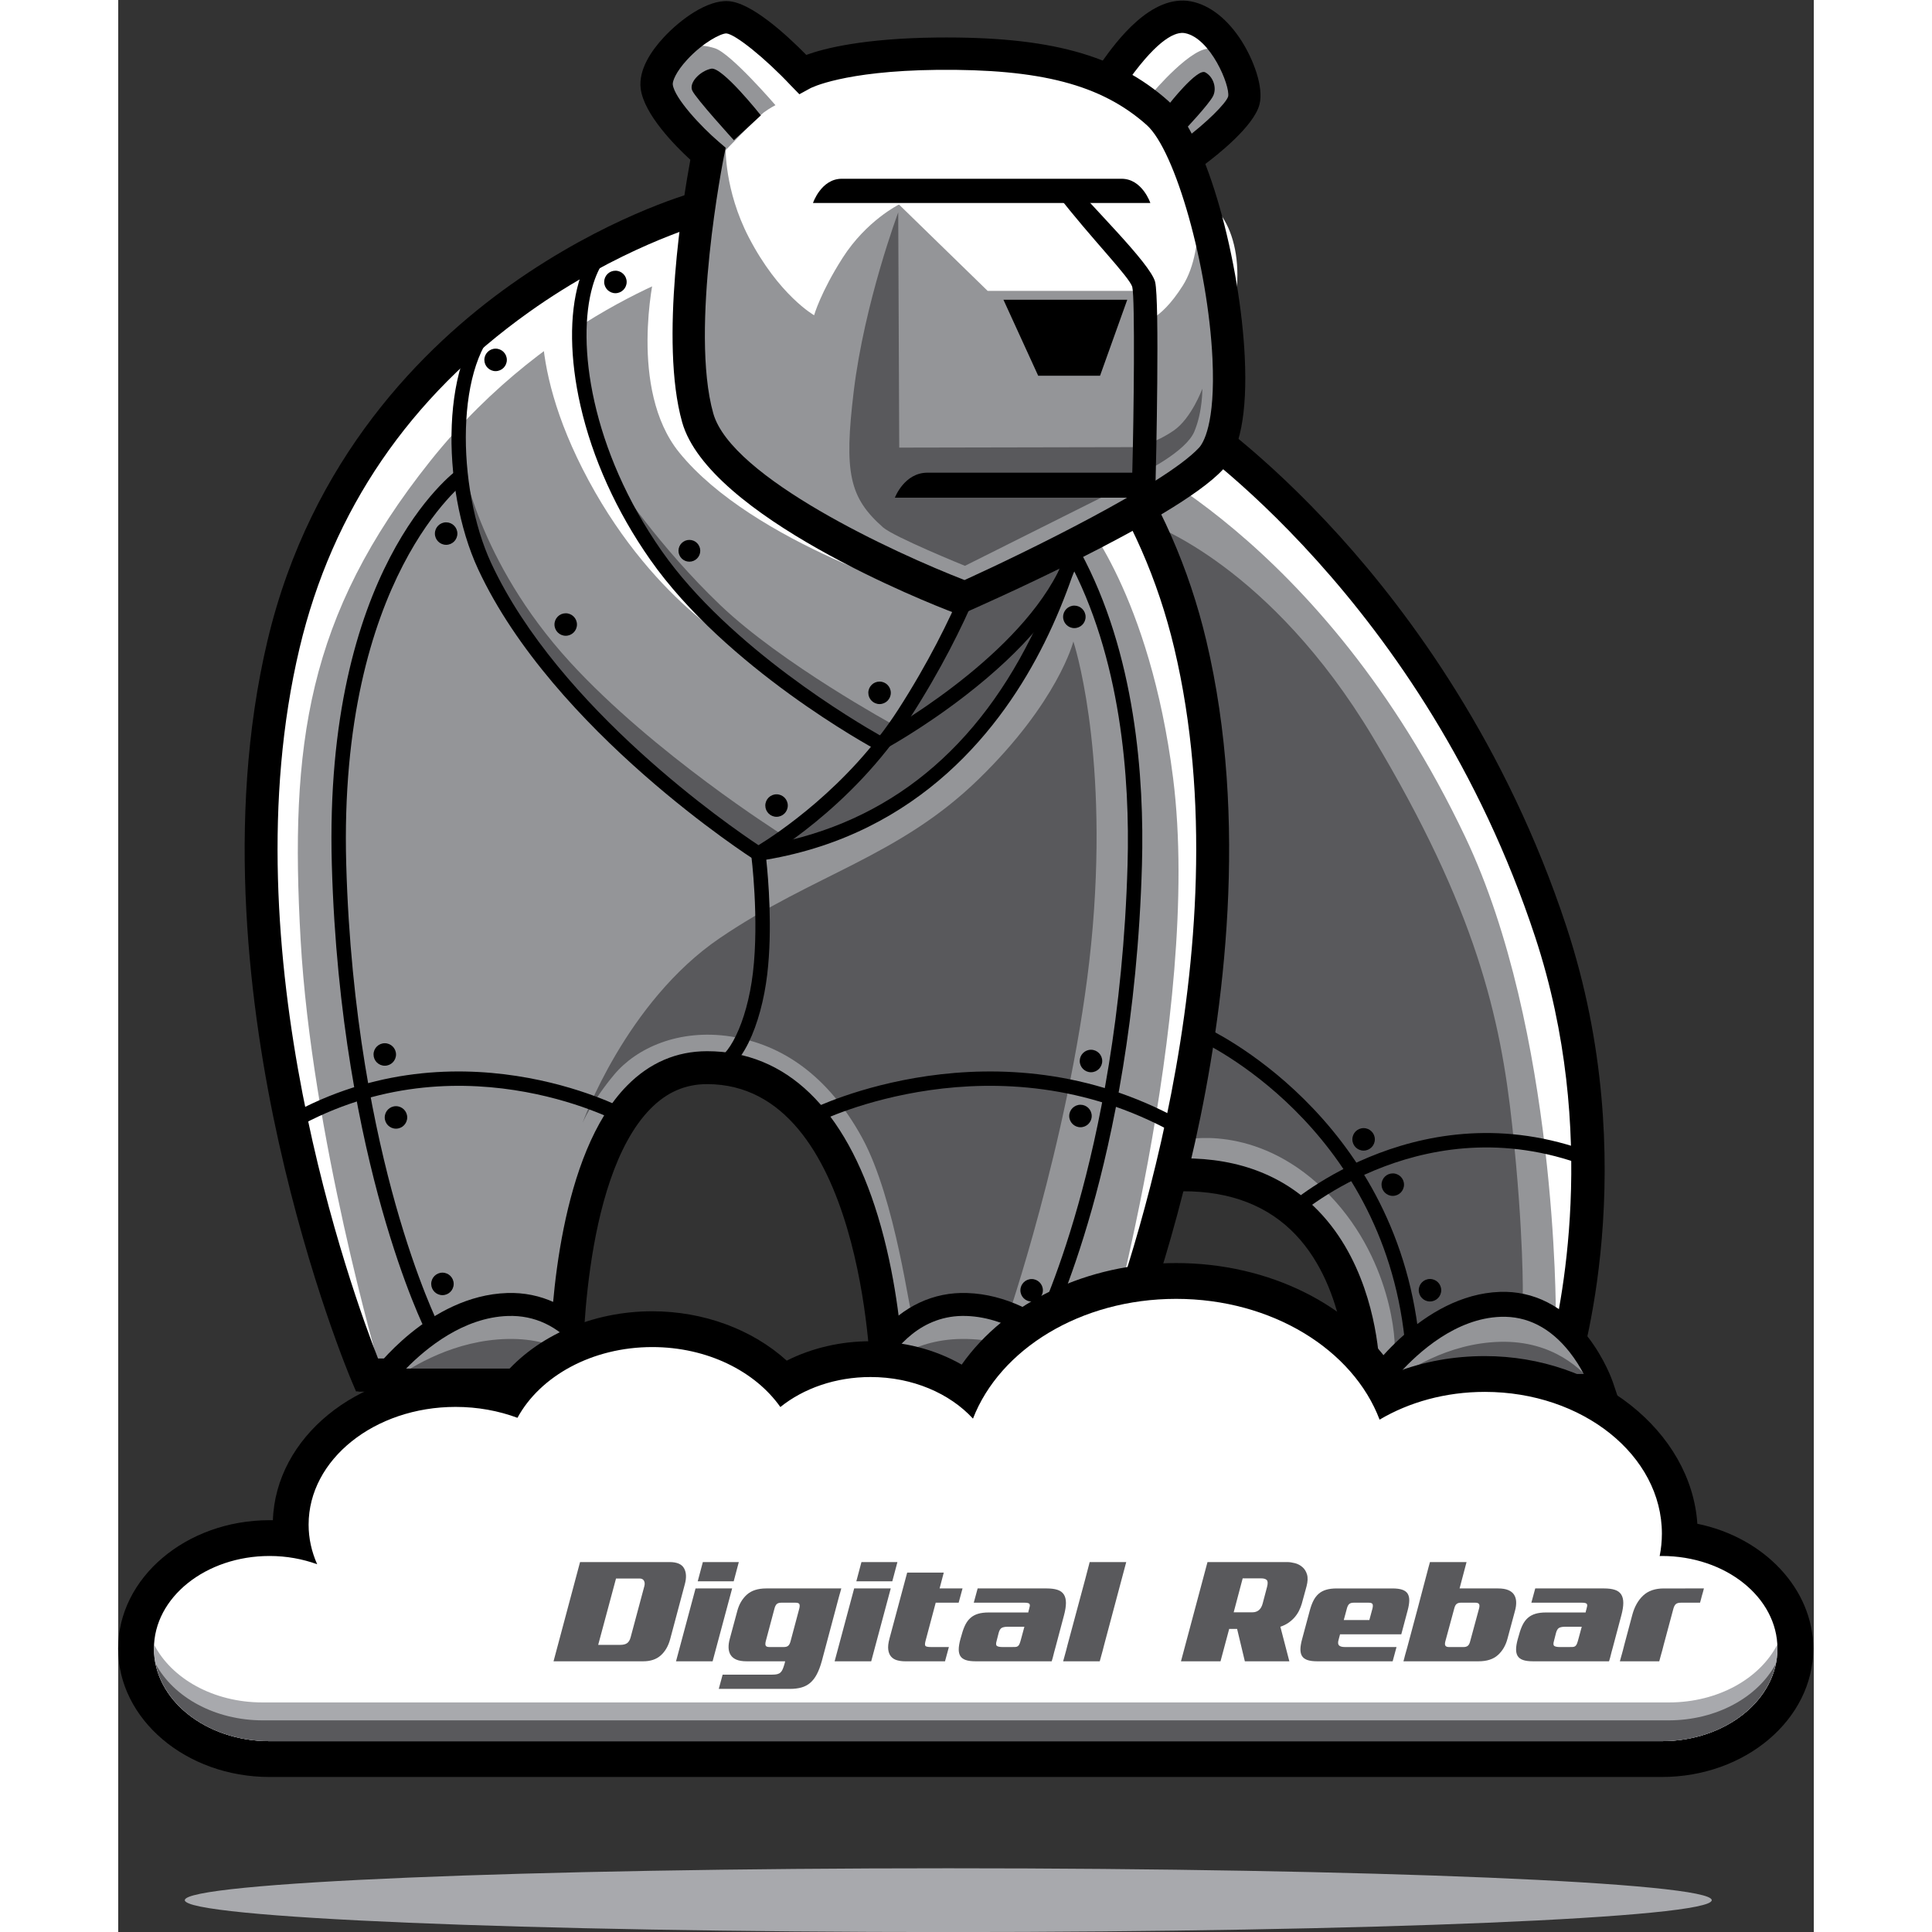 <?xml version="1.0" encoding="UTF-8" standalone="no"?>
<svg
   xmlns:dc="http://purl.org/dc/elements/1.1/"
   xmlns:cc="http://creativecommons.org/ns#"
   xmlns:rdf="http://www.w3.org/1999/02/22-rdf-syntax-ns#"
   xmlns:svg="http://www.w3.org/2000/svg"
   xmlns="http://www.w3.org/2000/svg"
   viewBox="86.253 53.765 396.313 451.579"
   height="566.933"
   width="566.933"
   xml:space="preserve"
   id="svg2"
   version="1.1"><rect x="86.253" y="53.765" width="396.313" height="451.579" fill="#333333" stroke="none"/><defs
     id="defs6"><clipPath
       id="clipPath18"
       clipPathUnits="userSpaceOnUse"><path
         id="path16"
         d="M 0,425.2 H 425.2 V 0 H 0 Z" /></clipPath></defs><g
     transform="matrix(1.333,0,0,-1.333,0,566.933)"
     id="g10"><g
       id="g12"><g
         clip-path="url(#clipPath18)"
         id="g14"><g
           transform="translate(163.455,347.018)"
           id="g20"><path
             id="path22"
             style="fill:#ffffff;fill-opacity:1;fill-rule:nonzero;stroke:none"
             d="m 0,0 c 0,0 -25.074,-8.689 -48.906,-32.521 -23.832,-23.832 -24.576,-56.353 -24.825,-87.137 -0.248,-30.782 19.115,-84.156 19.115,-84.156 l 42.948,-0.498 -7.696,11.668 c 0,0 -0.496,43.197 24.081,43.693 24.576,0.496 31.28,-47.664 31.28,-47.664 l -3.476,-8.193 42.203,0.496 12.413,36.742 c 0,0 14.15,1.738 23.335,-10.675 9.185,-12.412 9.93,-25.569 9.93,-25.569 l 41.21,-0.249 -5.214,9.185 c 0,0 9.931,36.493 -5.461,75.469 -15.391,38.975 -46.423,72.986 -52.381,76.958 -5.958,3.972 -7.696,5.958 -7.696,5.958 0,0 1.569,5.093 5.292,17.506 3.724,12.412 -0.964,21.799 -5.93,22.047 -4.965,0.248 -7.554,-0.33 -7.554,-0.33 0,0 -2.73,5.71 -18.619,7.945 -15.888,2.234 -46.423,0.496 -46.423,0.496 l -9.93,4.965 C 7.696,16.136 1.567,7.856 0,0" /></g><g
           transform="translate(119.4,304.104)"
           id="g24"><path
             id="path26"
             style="fill:#949598;fill-opacity:1;fill-rule:nonzero;stroke:none"
             d="m 0,0 c -21.648,-27.181 -24.636,-49.784 -22.711,-83.941 1.924,-34.157 13.71,-74.567 13.71,-74.567 h 38.968 l -5.532,9.621 c 0,0 -0.241,42.095 26.218,42.095 26.46,0 30.068,-52.438 30.068,-52.438 h 36.803 c 0,0 17.975,62.48 12.748,103.673 -4.089,32.232 -16.116,45.943 -16.116,45.943 l 1.683,10.103 c 0,0 -4.81,-11.546 -25.015,-15.154 C 70.618,-18.273 59.794,-8.892 52.337,2.654 44.88,14.2 49.21,34.646 49.21,34.646 49.21,34.646 21.648,27.181 0,0" /></g><g
           transform="translate(180.923,238.749)"
           id="g28"><path
             id="path30"
             style="fill:#59595c;fill-opacity:1;fill-rule:nonzero;stroke:none"
             d="m 0,0 c 0,0 -22.314,14.072 -37.047,30.183 -16.226,17.742 -18.938,35.508 -18.938,35.508 0,0 -0.592,-19.648 17.517,-39.533 18.11,-19.885 35.035,-29.709 35.035,-29.709 z" /></g><g
           transform="translate(300.907,238.204)"
           id="g32"><path
             id="path34"
             style="fill:#949598;fill-opacity:1;fill-rule:nonzero;stroke:none"
             d="m 0,0 c 16.116,-33.917 15.876,-83.708 15.876,-83.708 l 0.722,-8.66 -31.752,-1.924 c 0,0 -2.165,19.243 -14.913,28.383 -12.749,9.141 -21.168,6.014 -21.168,6.014 0,0 11.546,37.043 5.773,75.049 -5.773,38.005 -16.598,52.919 -16.598,52.919 0,0 36.901,-15.126 62.06,-68.073" /></g><g
           transform="translate(245.686,293.092)"
           id="g36"><path
             id="path38"
             style="fill:#59595c;fill-opacity:1;fill-rule:nonzero;stroke:none"
             d="m 0,0 c 0,0 20.947,-7.188 39.02,-37.377 18.073,-30.189 22.385,-49.083 24.439,-68.182 2.054,-19.1 1.848,-29.984 1.848,-29.984 0,0 -6.777,-1.643 -13.144,-4.107 -6.366,-2.465 -9.711,-6.727 -9.373,-5.52 0.337,1.207 -0.278,16.815 -12.395,28.521 -12.117,11.706 -24.645,8.625 -24.645,8.625 0,0 6.777,42.922 5.751,62.843 C 10.474,-25.26 0,0 0,0" /></g><g
           transform="translate(203.965,154.098)"
           id="g40"><path
             id="path42"
             style="fill:#59595c;fill-opacity:1;fill-rule:nonzero;stroke:none"
             d="m 0,0 c -0.4,-0.215 -2.898,20.535 -8.819,31.369 -5.921,10.835 -13.984,16.378 -23.055,17.764 -9.07,1.386 -16.503,-2.016 -20.409,-6.677 -3.905,-4.662 -5.543,-8.441 -5.543,-8.441 0,0 7.559,21.165 24.063,32.377 16.503,11.212 31.369,14.236 45.353,27.842 13.984,13.606 16.633,24.155 16.633,24.155 0,0 6.046,-18.105 3.4,-49.978 C 28.978,36.537 17.3,1.636 17.3,1.636 17.3,1.636 8.692,4.661 0,0" /></g><g
           transform="translate(145.901,332.249)"
           id="g44"><path
             id="path46"
             style="fill:#ffffff;fill-opacity:1;fill-rule:nonzero;stroke:none"
             d="m 0,0 c 0,0 -2.917,-13.611 6.157,-32.514 9.073,-18.903 23.008,-29.057 23.008,-29.057 0,0 -15.987,7.993 -27.869,30.029 -11.882,22.036 -7.345,34.674 -7.345,34.674 l 7.345,3.241 z" /></g><g
           transform="translate(158.685,336.708)"
           id="g48"><path
             id="path50"
             style="fill:#ffffff;fill-opacity:1;fill-rule:nonzero;stroke:none"
             d="M 0,0 C 0,0 -4.565,-19.984 4.362,-31.041 17.295,-47.061 48.691,-56.3 48.691,-56.3 c 0,0 -31.953,16.839 -38.683,29.423 C 2.469,-12.779 9.36,1.964 9.36,1.964 L 4.607,5.205 Z" /></g><g
           transform="translate(182.112,243.722)"
           id="g52"><path
             id="path54"
             style="fill:#000000;fill-opacity:1;fill-rule:nonzero;stroke:none"
             d="m 0,0 c 0,-1.089 -0.882,-1.971 -1.971,-1.971 -1.089,0 -1.971,0.882 -1.971,1.971 0,1.089 0.882,1.971 1.971,1.971 C -0.882,1.971 0,1.089 0,0" /></g><g
           transform="translate(124.176,291.411)"
           id="g56"><path
             id="path58"
             style="fill:#000000;fill-opacity:1;fill-rule:nonzero;stroke:none"
             d="m 0,0 c 0,-1.088 -0.882,-1.971 -1.971,-1.971 -1.089,0 -1.972,0.883 -1.972,1.971 0,1.089 0.883,1.972 1.972,1.972 C -0.882,1.972 0,1.089 0,0" /></g><g
           transform="translate(113.418,200.073)"
           id="g60"><path
             id="path62"
             style="fill:#000000;fill-opacity:1;fill-rule:nonzero;stroke:none"
             d="m 0,0 c 0,-1.089 -0.883,-1.971 -1.972,-1.971 -1.089,0 -1.971,0.882 -1.971,1.971 0,1.089 0.882,1.972 1.971,1.972 C -0.883,1.972 0,1.089 0,0" /></g><g
           transform="translate(115.38,189.036)"
           id="g64"><path
             id="path66"
             style="fill:#000000;fill-opacity:1;fill-rule:nonzero;stroke:none"
             d="m 0,0 c 0,-1.089 -0.883,-1.972 -1.972,-1.972 -1.089,0 -1.971,0.883 -1.971,1.972 0,1.089 0.882,1.971 1.971,1.971 C -0.883,1.971 0,1.089 0,0" /></g><g
           transform="translate(123.529,159.845)"
           id="g68"><path
             id="path70"
             style="fill:#000000;fill-opacity:1;fill-rule:nonzero;stroke:none"
             d="m 0,0 c 0,-1.089 -0.882,-1.971 -1.971,-1.971 -1.089,0 -1.971,0.882 -1.971,1.971 0,1.089 0.882,1.972 1.971,1.972 C -0.882,1.972 0,1.089 0,0" /></g><g
           transform="translate(226.843,158.722)"
           id="g72"><path
             id="path74"
             style="fill:#000000;fill-opacity:1;fill-rule:nonzero;stroke:none"
             d="m 0,0 c 0,-1.089 -0.883,-1.972 -1.972,-1.972 -1.089,0 -1.971,0.883 -1.971,1.972 0,1.089 0.882,1.971 1.971,1.971 C -0.883,1.971 0,1.089 0,0" /></g><g
           transform="translate(235.404,189.287)"
           id="g76"><path
             id="path78"
             style="fill:#000000;fill-opacity:1;fill-rule:nonzero;stroke:none"
             d="m 0,0 c 0,-1.089 -0.882,-1.972 -1.971,-1.972 -1.089,0 -1.971,0.883 -1.971,1.972 0,1.089 0.882,1.971 1.971,1.971 C -0.882,1.971 0,1.089 0,0" /></g><g
           transform="translate(237.247,198.93)"
           id="g80"><path
             id="path82"
             style="fill:#000000;fill-opacity:1;fill-rule:nonzero;stroke:none"
             d="m 0,0 c 0,-1.089 -0.883,-1.972 -1.972,-1.972 -1.089,0 -1.971,0.883 -1.971,1.972 0,1.088 0.882,1.971 1.971,1.971 C -0.883,1.971 0,1.088 0,0" /></g><g
           transform="translate(234.33,276.808)"
           id="g84"><path
             id="path86"
             style="fill:#000000;fill-opacity:1;fill-rule:nonzero;stroke:none"
             d="m 0,0 c 0,-1.088 -0.883,-1.971 -1.971,-1.971 -1.089,0 -1.971,0.883 -1.971,1.971 0,1.089 0.882,1.972 1.971,1.972 C -0.883,1.972 0,1.089 0,0" /></g><g
           transform="translate(200.176,263.487)"
           id="g88"><path
             id="path90"
             style="fill:#000000;fill-opacity:1;fill-rule:nonzero;stroke:none"
             d="m 0,0 c 0,-1.089 -0.883,-1.971 -1.972,-1.971 -1.088,0 -1.971,0.882 -1.971,1.971 0,1.089 0.883,1.971 1.971,1.971 C -0.883,1.971 0,1.089 0,0" /></g><g
           transform="translate(166.764,288.394)"
           id="g92"><path
             id="path94"
             style="fill:#000000;fill-opacity:1;fill-rule:nonzero;stroke:none"
             d="m 0,0 c 0,-1.054 -0.854,-1.909 -1.909,-1.909 -1.054,0 -1.908,0.855 -1.908,1.909 0,1.054 0.854,1.909 1.908,1.909 C -0.854,1.909 0,1.054 0,0" /></g><g
           transform="translate(153.859,335.533)"
           id="g96"><path
             id="path98"
             style="fill:#000000;fill-opacity:1;fill-rule:nonzero;stroke:none"
             d="m 0,0 c 0,-1.089 -0.883,-1.972 -1.972,-1.972 -1.088,0 -1.971,0.883 -1.971,1.972 0,1.088 0.883,1.971 1.971,1.971 C -0.883,1.971 0,1.088 0,0" /></g><g
           transform="translate(145.144,275.465)"
           id="g100"><path
             id="path102"
             style="fill:#000000;fill-opacity:1;fill-rule:nonzero;stroke:none"
             d="m 0,0 c 0,-1.088 -0.883,-1.971 -1.972,-1.971 -1.088,0 -1.971,0.883 -1.971,1.971 0,1.089 0.883,1.972 1.971,1.972 C -0.883,1.972 0,1.089 0,0" /></g><g
           transform="translate(132.849,321.867)"
           id="g104"><path
             id="path106"
             style="fill:#000000;fill-opacity:1;fill-rule:nonzero;stroke:none"
             d="m 0,0 c 0,-1.089 -0.883,-1.971 -1.971,-1.971 -1.089,0 -1.972,0.882 -1.972,1.971 0,1.089 0.883,1.971 1.972,1.971 C -0.883,1.971 0,1.089 0,0" /></g><g
           transform="translate(290.164,177.25)"
           id="g108"><path
             id="path110"
             style="fill:#000000;fill-opacity:1;fill-rule:nonzero;stroke:none"
             d="m 0,0 c 0,-1.089 -0.883,-1.971 -1.972,-1.971 -1.088,0 -1.97,0.882 -1.97,1.971 0,1.089 0.882,1.972 1.97,1.972 C -0.883,1.972 0,1.089 0,0" /></g><g
           transform="translate(285.05,185.189)"
           id="g112"><path
             id="path114"
             style="fill:#000000;fill-opacity:1;fill-rule:nonzero;stroke:none"
             d="m 0,0 c 0,-1.088 -0.883,-1.971 -1.972,-1.971 -1.089,0 -1.97,0.883 -1.97,1.971 0,1.089 0.881,1.972 1.97,1.972 C -0.883,1.972 0,1.089 0,0" /></g><g
           transform="translate(296.69,158.736)"
           id="g116"><path
             id="path118"
             style="fill:#000000;fill-opacity:1;fill-rule:nonzero;stroke:none"
             d="m 0,0 c 0,-1.089 -0.883,-1.972 -1.972,-1.972 -1.089,0 -1.97,0.883 -1.97,1.972 0,1.089 0.881,1.971 1.97,1.971 C -0.883,1.971 0,1.089 0,0" /></g><g
           transform="translate(215.681,288.898)"
           id="g120"><path
             id="path122"
             style="fill:#59595c;fill-opacity:1;fill-rule:nonzero;stroke:none"
             d="m 0,0 c 0,0 -4.661,-20.157 -16.251,-33.259 -11.591,-13.102 -22.929,-20.157 -22.929,-20.157 0,0 16.756,1.386 29.984,11.464 13.227,10.079 21.921,28.976 24.188,37.669 2.268,8.693 4.283,16.755 4.283,16.755 z" /></g><g
           transform="translate(200.572,257.924)"
           id="g124"><path
             id="path126"
             style="fill:#59595c;fill-opacity:1;fill-rule:nonzero;stroke:none"
             d="m 0,0 c 0,0 -19.53,10.653 -30.301,20.95 -10.771,10.298 -18.11,21.424 -18.11,21.424 0,0 6.392,-15.269 19.886,-26.987 C -15.032,3.669 -2.131,-3.314 -2.131,-3.314 Z" /></g><g
           transform="translate(344.125,51.784)"
           id="g128"><path
             id="path130"
             style="fill:#a8a9ad;fill-opacity:1;fill-rule:nonzero;stroke:none"
             d="m 0,0 c 0,-3.088 -59.937,-5.592 -133.872,-5.592 -73.936,0 -133.872,2.504 -133.872,5.592 0,3.089 59.936,5.592 133.872,5.592 C -59.937,5.592 0,3.089 0,0" /></g><g
           transform="translate(146.206,140.996)"
           id="g132"><path
             id="path134"
             style="fill:#000000;fill-opacity:1;fill-rule:nonzero;stroke:none"
             d="m 0,0 h -39.801 l -0.747,1.758 c -0.299,0.703 -7.39,17.518 -12.825,42.007 -5.028,22.658 -9.448,56.299 -1.949,87.895 7.58,31.937 27.385,51.566 42.664,62.409 16.524,11.726 31.105,15.877 31.718,16.048 l 1.551,-5.56 -0.776,2.78 0.779,-2.779 C 20.472,204.518 6.235,200.44 -9.489,189.239 -30.439,174.313 -43.97,154.493 -49.705,130.327 -62.34,77.089 -40.256,16.757 -35.943,5.773 h 30.139 c 0.18,8.974 1.725,35.844 13.517,47.831 3.949,4.014 8.675,6.048 14.047,6.048 13.858,0 24.218,-10.012 29.959,-28.954 3.069,-10.123 4.037,-20.115 4.338,-24.856 H 88.581 V 0.069 H 50.476 l -0.059,2.828 c -0.01,0.509 -1.372,50.982 -28.657,50.982 -3.821,0 -7.069,-1.414 -9.931,-4.323 C -0.462,37.063 -0.054,3.273 -0.048,2.934 Z" /></g><g
           transform="translate(176.908,233.812)"
           id="g136"><path
             id="path138"
             style="fill:#000000;fill-opacity:1;fill-rule:nonzero;stroke:none"
             d="m 0,0 -0.638,0.405 c -0.352,0.223 -35.291,22.621 -48.46,50.956 -6.652,14.314 -6.626,38.006 2.889,45.251 l 1.53,-2.009 C -53.173,88.135 -52.944,65.629 -46.808,52.426 -34.933,26.875 -4.735,6.143 0.068,2.96 3.072,4.802 15.797,13.114 24.557,26.724 35.229,43.305 39.04,56.443 39.077,56.574 l 2.429,-0.691 C 41.35,55.336 37.571,42.278 26.681,25.357 16.39,9.368 1.296,0.731 0.659,0.372 Z" /></g><g
           transform="translate(169.054,196.613)"
           id="g140"><path
             id="path142"
             style="fill:#000000;fill-opacity:1;fill-rule:nonzero;stroke:none"
             d="m 0,0 v 2.525 c 2.432,0 5.883,6.279 6.947,15.287 C 8.066,27.3 6.654,38.397 6.64,38.509 l -0.159,1.224 1.221,0.186 c 21.357,3.256 37.525,15.63 48.054,36.779 7.902,15.874 9.475,31.003 9.491,31.154 l 2.513,-0.248 C 67.698,106.971 66.141,91.926 58.053,75.645 50.658,60.759 36.216,42.196 9.286,37.617 9.629,34.419 10.402,25.545 9.455,17.516 8.427,8.812 4.85,0 0,0" /></g><g
           transform="translate(249.781,186.346)"
           id="g144"><path
             id="path146"
             style="fill:#000000;fill-opacity:1;fill-rule:nonzero;stroke:none"
             d="m 0,0 c -31.133,17.252 -62.012,2.056 -62.321,1.901 l -1.139,2.253 c 0.32,0.162 32.356,15.971 64.685,-1.946 z" /></g><g
           transform="translate(271.606,171.825)"
           id="g148"><path
             id="path150"
             style="fill:#000000;fill-opacity:1;fill-rule:nonzero;stroke:none"
             d="M 0,0 -1.689,1.878 C -1.453,2.09 22.222,22.944 52.655,10.54 L 51.702,8.202 C 22.759,19.994 0.224,0.202 0,0" /></g><g
           transform="translate(94.447,186.365)"
           id="g152"><path
             id="path154"
             style="fill:#000000;fill-opacity:1;fill-rule:nonzero;stroke:none"
             d="M 0,0 -1.291,2.171 C 28.906,20.13 58.832,4.281 59.13,4.119 L 57.926,1.899 C 57.64,2.053 28.936,17.208 0,0" /></g><g
           transform="translate(118.653,151.522)"
           id="g156"><path
             id="path158"
             style="fill:#000000;fill-opacity:1;fill-rule:nonzero;stroke:none"
             d="m 0,0 c -0.155,0.307 -3.828,7.664 -7.725,21.483 -3.586,12.716 -8.018,33.508 -8.767,60.352 -1.445,51.791 21.209,68.682 22.174,69.375 l 1.474,-2.051 -0.737,1.026 0.739,-1.024 c -0.225,-0.164 -22.53,-16.933 -21.125,-67.255 0.74,-26.54 5.112,-47.087 8.648,-59.649 C -1.487,8.643 2.218,1.21 2.255,1.137 Z" /></g><g
           transform="translate(239.972,140.996)"
           id="g160"><path
             id="path162"
             style="fill:#000000;fill-opacity:1;fill-rule:nonzero;stroke:none"
             d="M 0,0 H -36.867 V 5.773 H -3.859 C 0.452,16.764 22.528,77.132 9.904,130.327 7.058,142.318 2.181,153.413 -4.593,163.303 l 4.763,3.261 C 7.346,156.087 12.511,144.344 15.521,131.66 23.02,100.064 18.6,66.423 13.57,43.765 8.137,19.276 1.046,2.461 0.747,1.758 Z" /></g><g
           transform="translate(227.724,151.522)"
           id="g164"><path
             id="path166"
             style="fill:#000000;fill-opacity:1;fill-rule:nonzero;stroke:none"
             d="m 0,0 -2.256,1.137 c 0.037,0.073 3.742,7.506 7.574,21.12 3.536,12.562 7.909,33.109 8.649,59.649 0.414,14.869 -1.075,36.248 -10.529,53.656 l 2.22,1.205 C 15.379,118.866 16.914,97.014 16.491,81.835 15.742,54.991 11.311,34.199 7.726,21.483 3.828,7.664 0.154,0.307 0,0" /></g><g
           transform="translate(319.765,141.24)"
           id="g168"><path
             id="path170"
             style="fill:#000000;fill-opacity:1;fill-rule:nonzero;stroke:none"
             d="m 0,0 h -39.627 l 0.004,2.892 c 0,0.154 -0.134,15.91 -9.802,25.157 -5.075,4.853 -11.999,7.13 -20.568,6.758 l -0.249,5.767 c 10.216,0.45 18.58,-2.379 24.838,-8.384 8.822,-8.461 10.91,-20.839 11.402,-26.417 h 29.724 c 2.132,8.052 8.983,39.331 -2.326,73.67 -19.47,59.117 -61.865,87.612 -62.291,87.893 l 3.173,4.823 c 0.456,-0.3 11.312,-7.507 24.76,-22.351 C -28.59,136.15 -11.634,113.169 -1.121,81.249 12.566,39.688 1.141,3.516 0.647,1.996 Z" /></g><g
           transform="translate(198.269,253.151)"
           id="g172"><path
             id="path174"
             style="fill:#000000;fill-opacity:1;fill-rule:nonzero;stroke:none"
             d="m 0,0 -0.599,0.324 c -1.072,0.58 -26.399,14.408 -39.704,33.398 -5.889,8.406 -10.113,17.745 -12.214,27.007 -1.857,8.183 -1.957,15.866 -0.283,21.635 1.262,4.35 3.447,7.282 6.318,8.478 l 0.971,-2.331 c -2.109,-0.88 -3.837,-3.313 -4.864,-6.851 -2.881,-9.931 -0.312,-28.715 12.141,-46.488 C -26.379,18.251 -3.952,5.114 0.001,2.881 3.964,5.127 26.389,18.403 32.46,34.272 L 34.819,33.37 C 31.88,25.689 25.217,17.787 15.012,9.883 7.468,4.038 0.877,0.472 0.6,0.323 Z" /></g><g
           transform="translate(213.489,156.234)"
           id="g176"><path
             id="path178"
             style="fill:#59595c;fill-opacity:1;fill-rule:nonzero;stroke:none"
             d="M 0,0 C -12.868,0.417 -17.861,-13.251 -17.861,-13.251 H 22.22 c 0,0 -9.351,12.834 -22.22,13.251" /></g><g
           transform="translate(213.489,150.189)"
           id="g180"><path
             id="path182"
             style="fill:#949598;fill-opacity:1;fill-rule:nonzero;stroke:none"
             d="m 0,0 c 9.213,-0.2 16.622,-4.678 20.088,-7.206 h 2.132 c 0,0 -9.351,12.834 -22.22,13.251 -12.868,0.417 -17.861,-13.251 -17.861,-13.251 h 1.197 C -14.514,-4.565 -9.327,0.203 0,0" /></g><g
           transform="translate(198.845,144.997)"
           id="g184"><path
             id="path186"
             style="fill:#000000;fill-opacity:1;fill-rule:nonzero;stroke:none"
             d="M 0,0 H 32.434 C 28.913,3.597 22.377,8.973 14.579,9.225 6.651,9.493 2.073,3.599 0,0 m 40.823,-4.026 h -46.92 l 0.988,2.704 c 0.056,0.153 1.407,3.796 4.462,7.393 4.149,4.887 9.461,7.379 15.356,7.179 13.694,-0.443 23.377,-13.521 23.783,-14.077 z" /></g><g
           transform="translate(290.281,150.108)"
           id="g188"><path
             id="path190"
             style="fill:#000000;fill-opacity:1;fill-rule:nonzero;stroke:none"
             d="m 0,0 c -4.063,37.75 -35.581,52.23 -35.899,52.373 l 1.029,2.306 C -34.539,54.531 -1.705,39.448 2.512,0.271 Z" /></g><g
           transform="translate(132.977,156.234)"
           id="g192"><path
             id="path194"
             style="fill:#59595c;fill-opacity:1;fill-rule:nonzero;stroke:none"
             d="m 0,0 c 12.868,0.417 17.861,-13.251 17.861,-13.251 h -40.082 c 0,0 9.353,12.834 22.221,13.251" /></g><g
           transform="translate(149.642,142.983)"
           id="g196"><path
             id="path198"
             style="fill:#949598;fill-opacity:1;fill-rule:nonzero;stroke:none"
             d="m 0,0 h 1.197 c 0,0 -4.993,13.668 -17.861,13.251 C -29.532,12.834 -38.885,0 -38.885,0 h 2.133 c 3.466,2.528 10.875,7.006 20.088,7.206 C -7.337,7.409 -2.15,2.641 0,0" /></g><g
           transform="translate(115.186,144.997)"
           id="g200"><path
             id="path202"
             style="fill:#000000;fill-opacity:1;fill-rule:nonzero;stroke:none"
             d="M 0,0 H 32.435 C 31.825,1.062 30.997,2.319 29.934,3.557 26.574,7.469 22.496,9.381 17.856,9.225 10.058,8.973 3.522,3.598 0,0 M 38.531,-4.026 H -8.388 l 2.331,3.199 c 0.406,0.556 10.089,13.634 23.783,14.077 5.903,0.191 11.208,-2.291 15.356,-7.179 3.054,-3.597 4.405,-7.24 4.461,-7.393 z" /></g><g
           transform="translate(307.037,156.26)"
           id="g204"><path
             id="path206"
             style="fill:#59595c;fill-opacity:1;fill-rule:nonzero;stroke:none"
             d="m 0,0 c 12.868,0.452 17.86,-14.398 17.86,-14.398 h -40.081 c 0,0 9.353,13.945 22.221,14.398" /></g><g
           transform="translate(323.701,141.861)"
           id="g208"><path
             id="path210"
             style="fill:#949598;fill-opacity:1;fill-rule:nonzero;stroke:none"
             d="m 0,0 h 1.196 c 0,0 -4.992,14.851 -17.86,14.398 C -29.532,13.945 -38.885,0 -38.885,0 h 2.132 c 3.467,2.747 10.876,7.612 20.089,7.83 C -7.337,8.051 -2.15,2.869 0,0" /></g><g
           transform="translate(289.246,144.049)"
           id="g212"><path
             id="path214"
             style="fill:#000000;fill-opacity:1;fill-rule:nonzero;stroke:none"
             d="m 0,0 h 32.435 c -0.61,1.153 -1.439,2.521 -2.501,3.865 -3.36,4.25 -7.438,6.328 -12.078,6.158 C 10.058,9.75 3.522,3.909 0,0 m 38.531,-4.375 h -46.92 l 2.331,3.477 c 0.407,0.603 10.089,14.814 23.784,15.295 5.903,0.208 11.208,-2.489 15.356,-7.8 3.054,-3.909 4.405,-7.867 4.461,-8.034 z" /></g><g
           transform="translate(91.248,73.385)"
           id="g216"><path
             id="path218"
             style="fill:#000000;fill-opacity:1;fill-rule:nonzero;stroke:none"
             d="m 0,0 c -14.644,0 -26.558,10.1 -26.558,22.515 0,12.414 11.914,22.513 26.558,22.513 0.193,0 0.386,-0.002 0.578,-0.006 0.488,14.483 14.686,26.148 32.042,26.148 2.805,0 5.583,-0.303 8.265,-0.9 5.995,7.139 15.759,11.39 26.216,11.39 8.949,0 17.511,-3.15 23.578,-8.656 4.419,2.227 9.488,3.403 14.695,3.403 5.772,0 11.282,-1.416 15.983,-4.099 7.747,10.999 22.083,17.806 37.596,17.806 16.299,0 30.986,-7.324 38.496,-19.151 4.899,1.884 10.157,2.839 15.638,2.839 19.595,0 36.174,-13.139 37.266,-29.402 11.81,-2.415 20.324,-11.544 20.324,-21.885 C 270.677,10.1 258.763,0 244.119,0 Z" /></g><g
           transform="translate(335.367,79.664)"
           id="g220"><path
             id="path222"
             style="fill:#ffffff;fill-opacity:1;fill-rule:nonzero;stroke:none"
             d="m 0,0 c 11.199,0 20.279,7.27 20.279,16.236 0,8.967 -9.08,16.237 -20.279,16.237 -0.127,0 -0.249,-0.014 -0.375,-0.016 0.254,1.28 0.39,2.593 0.39,3.932 0,13.727 -13.901,24.857 -31.047,24.857 -6.912,0 -13.295,-1.81 -18.454,-4.869 -4.641,12.257 -18.857,21.18 -35.68,21.18 -16.742,0 -30.906,-8.835 -35.617,-21 -4.064,4.417 -10.586,7.294 -17.963,7.294 -6.179,0 -11.771,-2.011 -15.812,-5.26 -4.423,6.274 -12.821,10.513 -22.461,10.513 -10.58,0 -19.666,-5.105 -23.639,-12.404 -3.296,1.225 -6.967,1.913 -10.841,1.913 -14.237,0 -25.779,-9.24 -25.779,-20.639 0,-2.44 0.532,-4.779 1.503,-6.952 -2.547,0.923 -5.366,1.451 -8.344,1.451 -11.2,0 -20.279,-7.27 -20.279,-16.237 0,-8.966 9.079,-16.236 20.279,-16.236 z" /></g><g
           transform="translate(91.248,79.664)"
           id="g224"><path
             id="path226"
             style="fill:#a8a9ad;fill-opacity:1;fill-rule:nonzero;stroke:none"
             d="m 0,0 h 244.119 c 11.199,0 20.279,7.27 20.279,16.236 0,0.234 -0.019,0.462 -0.032,0.694 C 261.321,10.99 253.987,6.795 245.398,6.795 H -1.28 c -8.589,0 -15.922,4.195 -18.967,10.135 -0.013,-0.232 -0.032,-0.46 -0.032,-0.694 C -20.279,7.27 -11.2,0 0,0" /></g><g
           transform="translate(91.248,79.664)"
           id="g228"><path
             id="path230"
             style="fill:#59595c;fill-opacity:1;fill-rule:nonzero;stroke:none"
             d="m 0,0 h 244.119 c 10.06,0 18.387,5.871 19.982,13.563 -3.11,-5.822 -10.356,-9.915 -18.83,-9.915 H -1.153 c -8.473,0 -15.72,4.093 -18.829,9.915 C -18.387,5.871 -10.061,0 0,0" /></g><g
           transform="translate(156.968,106.881)"
           id="g232"><path
             id="path234"
             style="fill:#59595c;fill-opacity:1;fill-rule:nonzero;stroke:none"
             d="M 0,0 C 0.09,0.362 0.063,0.671 -0.082,0.925 -0.227,1.178 -0.48,1.306 -0.842,1.306 H -4.975 L -8.101,-10.33 h 3.86 c 0.526,0 0.929,0.1 1.21,0.299 0.281,0.199 0.485,0.535 0.612,1.006 z m 4.513,-9.352 c -0.326,-1.196 -0.875,-2.138 -1.645,-2.827 -0.77,-0.689 -1.799,-1.033 -3.086,-1.033 h -15.713 l 4.649,17.399 H 4.431 C 5.7,4.187 6.538,3.829 6.946,3.113 7.354,2.397 7.404,1.468 7.096,0.326 Z" /></g><g
           transform="translate(166.32,107.697)"
           id="g236"><path
             id="path238"
             style="fill:#59595c;fill-opacity:1;fill-rule:nonzero;stroke:none"
             d="M 0,0 0.897,3.371 H 7.204 L 6.307,0 Z m -3.806,-14.028 3.425,12.777 H 6.035 L 2.609,-14.028 Z" /></g><g
           transform="translate(184.126,102.912)"
           id="g240"><path
             id="path242"
             style="fill:#59595c;fill-opacity:1;fill-rule:nonzero;stroke:none"
             d="M 0,0 C 0.091,0.362 0.096,0.625 0.014,0.789 -0.068,0.951 -0.29,1.033 -0.652,1.033 h -2.501 c -0.363,0 -0.63,-0.082 -0.802,-0.244 C -4.127,0.625 -4.259,0.362 -4.35,0 l -1.522,-5.709 c -0.091,-0.363 -0.095,-0.625 -0.013,-0.788 0.081,-0.163 0.303,-0.245 0.665,-0.245 h 2.502 c 0.362,0 0.629,0.082 0.801,0.245 0.172,0.163 0.304,0.425 0.395,0.788 z m 3.942,-9.243 c -0.254,-0.906 -0.544,-1.667 -0.87,-2.284 -0.326,-0.616 -0.711,-1.115 -1.155,-1.495 -0.444,-0.38 -0.961,-0.653 -1.549,-0.815 -0.59,-0.164 -1.265,-0.245 -2.026,-0.245 h -12.459 l 0.679,2.501 h 8.708 c 0.344,0 0.63,0.026 0.856,0.081 0.227,0.055 0.417,0.149 0.572,0.286 0.153,0.136 0.284,0.331 0.394,0.584 0.108,0.254 0.217,0.571 0.326,0.951 l 0.108,0.436 h -6.742 c -0.743,0 -1.341,0.095 -1.794,0.286 -0.453,0.189 -0.793,0.462 -1.019,0.815 -0.227,0.354 -0.349,0.775 -0.367,1.264 -0.019,0.489 0.054,1.024 0.217,1.604 l 1.305,4.838 c 0.308,1.178 0.865,2.135 1.672,2.87 0.806,0.733 1.944,1.1 3.411,1.1 H 7.367 C 7.313,3.316 7.259,3.117 7.205,2.937 7.15,2.755 7.091,2.551 7.028,2.324 6.964,2.098 6.887,1.812 6.796,1.468 6.706,1.123 6.588,0.68 6.443,0.136 Z" /></g><g
           transform="translate(194.13,107.697)"
           id="g244"><path
             id="path246"
             style="fill:#59595c;fill-opacity:1;fill-rule:nonzero;stroke:none"
             d="M 0,0 0.897,3.371 H 7.205 L 6.307,0 Z M -3.806,-14.028 -0.38,-1.251 H 6.035 L 2.609,-14.028 Z" /></g><g
           transform="translate(202.693,93.669)"
           id="g248"><path
             id="path250"
             style="fill:#59595c;fill-opacity:1;fill-rule:nonzero;stroke:none"
             d="m 0,0 c -0.507,0 -0.975,0.059 -1.4,0.177 -0.426,0.117 -0.775,0.326 -1.046,0.625 -0.272,0.3 -0.445,0.707 -0.517,1.223 -0.072,0.517 0,1.173 0.217,1.971 l 3.1,11.555 H 6.77 L 6.036,12.777 h 4.023 L 9.379,10.276 H 5.356 L 3.562,3.534 C 3.453,3.117 3.448,2.841 3.548,2.705 3.648,2.569 3.987,2.501 4.567,2.501 H 6.824 7.667 L 6.987,0 Z" /></g><g
           transform="translate(223.599,99.731)"
           id="g252"><path
             id="path254"
             style="fill:#59595c;fill-opacity:1;fill-rule:nonzero;stroke:none"
             d="M 0,0 H -2.854 C -3.344,0 -3.711,-0.063 -3.955,-0.19 -4.2,-0.317 -4.386,-0.616 -4.513,-1.088 l -0.353,-1.387 c -0.146,-0.47 -0.127,-0.77 0.054,-0.896 0.181,-0.127 0.517,-0.191 1.006,-0.191 h 1.495 c 0.309,0 0.553,0.005 0.734,0.014 0.181,0.009 0.331,0.059 0.448,0.15 0.118,0.09 0.219,0.24 0.3,0.448 0.081,0.208 0.177,0.521 0.285,0.938 z m -8.563,-6.062 c -0.725,0 -1.306,0.077 -1.74,0.231 -0.435,0.153 -0.747,0.389 -0.938,0.706 -0.19,0.317 -0.281,0.716 -0.272,1.197 0.009,0.48 0.104,1.055 0.286,1.726 l 0.244,0.843 c 0.181,0.67 0.394,1.246 0.639,1.726 0.244,0.48 0.548,0.879 0.91,1.196 0.363,0.317 0.803,0.553 1.319,0.708 0.516,0.153 1.137,0.23 1.862,0.23 H 0.68 C 0.698,2.592 0.711,2.664 0.72,2.719 0.729,2.772 0.743,2.823 0.762,2.868 0.779,2.913 0.797,2.977 0.815,3.059 0.833,3.14 0.86,3.253 0.896,3.397 0.987,3.688 0.979,3.896 0.87,4.023 0.762,4.15 0.479,4.214 0.027,4.214 h -8.904 l 0.68,2.501 H 3.915 C 4.676,6.715 5.306,6.633 5.804,6.47 6.303,6.307 6.674,6.035 6.919,5.654 7.164,5.273 7.286,4.779 7.286,4.173 7.286,3.565 7.168,2.827 6.933,1.957 L 5.437,-3.67 C 5.347,-3.996 5.273,-4.259 5.22,-4.458 5.166,-4.658 5.119,-4.839 5.084,-5.002 5.047,-5.165 5.006,-5.324 4.962,-5.478 4.916,-5.632 4.856,-5.827 4.785,-6.062 Z" /></g><g
           transform="translate(230.394,93.669)"
           id="g256"><path
             id="path258"
             style="fill:#59595c;fill-opacity:1;fill-rule:nonzero;stroke:none"
             d="m 0,0 c 0.072,0.254 0.132,0.467 0.177,0.639 0.045,0.173 0.095,0.353 0.149,0.544 0.055,0.19 0.118,0.421 0.191,0.693 0.072,0.271 0.163,0.625 0.271,1.06 l 3.1,11.527 c 0.109,0.434 0.204,0.802 0.286,1.1 0.081,0.299 0.149,0.558 0.203,0.776 0.055,0.217 0.104,0.407 0.15,0.57 0.044,0.163 0.085,0.326 0.122,0.49 h 6.415 L 7.205,2.936 C 7.096,2.501 7.005,2.147 6.933,1.876 6.86,1.604 6.797,1.373 6.742,1.183 6.687,0.992 6.638,0.812 6.593,0.639 6.547,0.467 6.488,0.254 6.416,0 Z" /></g><g
           transform="translate(266.143,106.691)"
           id="g260"><path
             id="path262"
             style="fill:#59595c;fill-opacity:1;fill-rule:nonzero;stroke:none"
             d="m 0,0 c 0.164,0.615 0.149,1.023 -0.04,1.223 -0.19,0.199 -0.522,0.298 -0.992,0.298 h -3.236 l -1.577,-5.953 h 3.263 c 0.942,0 1.55,0.517 1.821,1.549 z m -3.887,-13.022 -1.359,5.681 h -1.387 l -1.522,-5.681 h -6.933 l 4.65,17.399 H 3.535 C 3.951,4.377 4.404,4.312 4.894,4.186 5.384,4.06 5.818,3.832 6.198,3.506 6.579,3.181 6.852,2.745 7.015,2.202 7.178,1.657 7.15,0.969 6.933,0.135 L 6.091,-2.937 C 5.981,-3.316 5.827,-3.712 5.628,-4.119 5.428,-4.527 5.175,-4.912 4.867,-5.274 4.559,-5.637 4.195,-5.963 3.779,-6.253 3.362,-6.543 2.882,-6.779 2.339,-6.96 l 1.577,-6.062 z" /></g><g
           transform="translate(284.629,102.912)"
           id="g264"><path
             id="path266"
             style="fill:#59595c;fill-opacity:1;fill-rule:nonzero;stroke:none"
             d="M 0,0 C 0.09,0.362 0.095,0.625 0.014,0.789 -0.067,0.951 -0.29,1.033 -0.652,1.033 h -2.637 c -0.363,0 -0.63,-0.082 -0.802,-0.244 C -4.264,0.625 -4.396,0.362 -4.486,0 l -0.543,-2.012 h 4.486 z m -5.682,-4.513 -0.245,-0.924 c -0.145,-0.471 -0.127,-0.807 0.055,-1.006 0.181,-0.2 0.534,-0.299 1.06,-0.299 h 9.034 l -0.68,-2.501 h -13.22 c -0.725,0 -1.305,0.077 -1.74,0.231 -0.436,0.154 -0.747,0.389 -0.938,0.706 -0.19,0.318 -0.281,0.716 -0.272,1.198 0.009,0.479 0.105,1.054 0.286,1.725 l 1.359,5.057 c 0.18,0.671 0.394,1.245 0.639,1.726 0.244,0.48 0.548,0.879 0.91,1.196 0.363,0.317 0.802,0.552 1.32,0.707 0.515,0.154 1.136,0.231 1.861,0.231 h 9.76 c 0.724,0 1.305,-0.077 1.74,-0.231 C 5.682,3.148 5.994,2.913 6.185,2.596 6.375,2.279 6.465,1.88 6.456,1.4 6.447,0.919 6.353,0.345 6.171,-0.326 L 5.057,-4.513 Z" /></g><g
           transform="translate(303.333,102.967)"
           id="g268"><path
             id="path270"
             style="fill:#59595c;fill-opacity:1;fill-rule:nonzero;stroke:none"
             d="M 0,0 C 0.09,0.362 0.081,0.616 -0.027,0.761 -0.136,0.906 -0.345,0.979 -0.652,0.979 H -3.208 C -3.517,0.979 -3.762,0.906 -3.942,0.761 -4.123,0.616 -4.26,0.362 -4.35,0 l -1.577,-5.817 c -0.091,-0.364 -0.082,-0.617 0.028,-0.762 0.108,-0.146 0.316,-0.218 0.625,-0.218 h 2.555 c 0.308,0 0.553,0.072 0.735,0.218 0.18,0.145 0.316,0.398 0.407,0.762 z M 4.975,-5.329 C 4.666,-6.507 4.108,-7.463 3.303,-8.196 2.496,-8.931 1.358,-9.298 -0.109,-9.298 h -13.159 c 0.055,0.181 0.101,0.349 0.137,0.503 0.036,0.154 0.077,0.316 0.122,0.489 0.046,0.173 0.1,0.368 0.164,0.585 0.063,0.217 0.14,0.49 0.231,0.816 0.707,2.664 1.349,5.065 1.929,7.204 0.236,0.906 0.471,1.803 0.707,2.691 0.236,0.888 0.45,1.695 0.639,2.419 0.191,0.726 0.349,1.327 0.476,1.809 0.127,0.479 0.209,0.774 0.245,0.884 h 6.416 L -3.426,3.479 H 3.316 C 4.041,3.479 4.635,3.384 5.098,3.194 5.56,3.004 5.903,2.732 6.13,2.379 6.356,2.025 6.479,1.604 6.497,1.114 6.515,0.625 6.443,0.09 6.279,-0.49 Z" /></g><g
           transform="translate(321.329,99.731)"
           id="g272"><path
             id="path274"
             style="fill:#59595c;fill-opacity:1;fill-rule:nonzero;stroke:none"
             d="M 0,0 H -2.854 C -3.344,0 -3.71,-0.063 -3.955,-0.19 -4.2,-0.317 -4.386,-0.616 -4.513,-1.088 l -0.353,-1.387 c -0.145,-0.47 -0.127,-0.77 0.054,-0.896 0.181,-0.127 0.517,-0.191 1.006,-0.191 h 1.495 c 0.309,0 0.553,0.005 0.735,0.014 0.18,0.009 0.33,0.059 0.448,0.15 0.118,0.09 0.218,0.24 0.299,0.448 0.082,0.208 0.177,0.521 0.286,0.938 z m -8.563,-6.062 c -0.725,0 -1.305,0.077 -1.74,0.231 -0.435,0.153 -0.747,0.389 -0.938,0.706 -0.19,0.317 -0.28,0.716 -0.272,1.197 0.009,0.48 0.105,1.055 0.286,1.726 l 0.245,0.843 c 0.18,0.67 0.393,1.246 0.638,1.726 0.244,0.48 0.548,0.879 0.911,1.196 0.362,0.317 0.802,0.553 1.319,0.708 0.515,0.153 1.136,0.23 1.861,0.23 H 0.68 C 0.698,2.592 0.712,2.664 0.721,2.719 0.729,2.772 0.743,2.823 0.762,2.868 0.779,2.913 0.797,2.977 0.816,3.059 0.834,3.14 0.861,3.253 0.897,3.397 0.988,3.688 0.979,3.896 0.87,4.023 0.762,4.15 0.48,4.214 0.027,4.214 h -8.862 l 0.68,2.501 H 3.915 C 4.676,6.715 5.306,6.633 5.805,6.47 6.303,6.307 6.675,6.035 6.919,5.654 7.164,5.273 7.286,4.779 7.286,4.173 7.286,3.565 7.168,2.827 6.933,1.957 L 5.437,-3.67 C 5.347,-3.996 5.274,-4.259 5.22,-4.458 5.166,-4.658 5.12,-4.839 5.084,-5.002 5.047,-5.165 5.007,-5.324 4.962,-5.478 4.917,-5.632 4.857,-5.827 4.785,-6.062 Z" /></g><g
           transform="translate(338.728,103.945)"
           id="g276"><path
             id="path278"
             style="fill:#59595c;fill-opacity:1;fill-rule:nonzero;stroke:none"
             d="m 0,0 c -0.399,0 -0.694,-0.077 -0.884,-0.231 -0.19,-0.155 -0.34,-0.431 -0.449,-0.83 l -1.686,-6.28 C -3.127,-7.775 -3.213,-8.11 -3.276,-8.346 -3.34,-8.582 -3.398,-8.79 -3.453,-8.972 -3.508,-9.153 -3.558,-9.334 -3.603,-9.515 -3.647,-9.696 -3.716,-9.95 -3.807,-10.276 h -6.905 c 0.091,0.326 0.159,0.575 0.204,0.748 0.046,0.172 0.095,0.348 0.15,0.53 0.054,0.181 0.113,0.394 0.176,0.638 0.064,0.246 0.15,0.585 0.259,1.019 l 1.386,5.194 c 0.381,1.431 1.016,2.563 1.903,3.398 0.888,0.833 2.093,1.25 3.615,1.25 H 4.023 C 3.986,2.338 3.937,2.147 3.874,1.93 3.81,1.712 3.746,1.49 3.683,1.264 3.619,1.037 3.561,0.811 3.506,0.584 3.452,0.357 3.397,0.163 3.344,0 Z" /></g><g
           transform="translate(184.038,371.842)"
           id="g280"><path
             id="path282"
             style="fill:#ffffff;fill-opacity:1;fill-rule:nonzero;stroke:none"
             d="m 0,0 c 0,0 -7.114,13.3 -15.62,9.589 -8.506,-3.712 -12.064,-10.208 -7.888,-14.847 4.176,-4.64 7.578,-11.754 7.578,-11.754 0,0 -10.362,-37.737 1.238,-48.408 11.599,-10.671 43.922,-25.054 43.922,-25.054 0,0 35.571,13.455 42.376,24.126 6.805,10.672 2.436,36.567 0.136,42.256 -2.301,5.688 -3.538,9.554 -3.538,9.554 0,0 12.063,7.579 9.588,13.301 C 75.318,4.485 71.142,11.909 65.575,9.279 60.006,6.65 55.676,0.155 55.676,0.155 55.676,0.155 26.446,10.053 0,0" /></g><g
           transform="translate(243.216,333.971)"
           id="g284"><path
             id="path286"
             style="fill:#949598;fill-opacity:1;fill-rule:nonzero;stroke:none"
             d="m 0,0 h -26.063 l -15.543,15.138 c 0,0 -5.693,-2.797 -9.881,-9.349 -3.869,-6.053 -5.001,-10.065 -5.001,-10.065 0,0 -6.213,3.512 -11.482,13.713 -4.258,8.243 -4.026,15.663 -4.026,15.663 0,0 -8.269,-23.026 -5.818,-40.179 2.45,-17.153 23.546,-25.275 31.121,-29.062 7.574,-3.787 16.429,-9.205 16.429,-9.205 0,0 29.316,13.218 35.776,18.341 6.46,5.124 10.419,10.463 10.642,13.359 0.223,2.896 0.642,18.272 -0.918,24.955 -1.559,6.683 -4.713,16.53 -4.713,16.53 0,0 1.87,-12.231 -2.364,-18.914 C 3.927,-5.758 0.864,-5.492 0.864,-5.492 Z" /></g><g
           transform="translate(243.483,306.569)"
           id="g288"><path
             id="path290"
             style="fill:#59595c;fill-opacity:1;fill-rule:nonzero;stroke:none"
             d="m 0,0 -41.828,-0.083 -0.179,41.245 c 0,0 -5.908,-15.778 -7.795,-31.322 -1.744,-14.367 -0.763,-18.693 5.121,-23.9 1.922,-1.699 14.37,-6.753 14.37,-6.753 l 25.523,12.773 5.449,1.763 0.301,1.831 c 0,0 7.463,3.62 8.949,7.172 1.486,3.551 1.404,7.515 1.404,7.515 0,0 -1.899,-5.203 -5.038,-7.35 C 3.139,0.743 0,0 0,0" /></g><g
           transform="translate(245.969,368.577)"
           id="g292"><path
             id="path294"
             style="fill:#949598;fill-opacity:1;fill-rule:nonzero;stroke:none"
             d="M 0,0 C 0,0 7.293,8.7 10.492,7.805 13.69,6.909 15.227,-0.768 14.458,-2.943 13.69,-5.118 6.27,-10.236 6.27,-9.852 6.27,-9.468 0,0 0,0" /></g><g
           transform="translate(170.481,357.83)"
           id="g296"><path
             id="path298"
             style="fill:#949598;fill-opacity:1;fill-rule:nonzero;stroke:none"
             d="M 0,0 C 0.256,0.384 6.397,6.653 7.421,7.421 8.444,8.188 9.468,8.7 9.468,8.7 c 0,0 -7.805,9.085 -10.619,9.98 -2.815,0.896 -5.119,0.512 -6.526,-1.151 C -9.084,15.865 -10.875,12.411 -8.7,8.7 -6.525,4.99 0,0 0,0" /></g><g
           transform="translate(255.192,356.124)"
           id="g300"><path
             id="path302"
             style="fill:#000000;fill-opacity:1;fill-rule:nonzero;stroke:none"
             d="m 0,0 -3.384,4.551 c 3.607,2.684 7.192,6.206 7.521,7.391 0.362,1.897 -3.09,10.225 -7.565,11.091 -1.584,0.307 -4.572,-0.849 -9.806,-8.096 -0.49,-0.679 -0.736,-1.02 -1.017,-1.301 l -4.009,4.012 2.004,-2.006 -2.098,1.904 c 0.113,0.137 0.287,0.385 0.522,0.71 2.311,3.201 8.452,11.71 15.482,10.345 C 0.903,27.97 4.044,25.505 6.493,21.66 8.541,18.446 10.397,13.603 9.638,10.563 8.67,6.69 2.017,1.499 0,0" /></g><g
           transform="translate(171.318,379.11)"
           id="g304"><path
             id="path306"
             style="fill:#000000;fill-opacity:1;fill-rule:nonzero;stroke:none"
             d="m 0,0 c -0.925,0 -4.021,-1.538 -6.842,-4.593 -1.994,-2.16 -2.606,-3.803 -2.531,-4.38 0.313,-2.395 4.966,-7.373 8.012,-9.984 l 1.263,-1.082 -0.328,-1.631 c -0.061,-0.3 -5.999,-30.238 -1.846,-44.956 3.181,-11.282 31.891,-24.512 44.063,-29.222 10.369,4.716 35.103,16.745 41.108,23.202 0.692,0.743 2.908,4.069 2.359,15.625 -0.77,16.184 -6.487,36.479 -11.543,40.974 -7.947,7.064 -18.607,9.848 -36.789,9.659 C 20.489,-6.574 14.806,-9.582 14.75,-9.612 l -1.925,-1.053 -1.539,1.58 C 6.875,-4.39 1.619,-0.145 0.037,0 Z m 40.967,-101.968 -1.093,0.41 c -4.487,1.686 -42.96,16.927 -47.605,33.392 -3.987,14.136 0.21,39.352 1.439,46.009 -2.697,2.48 -8.119,7.968 -8.704,12.452 -0.438,3.359 1.926,6.726 3.987,8.958 3.064,3.319 7.738,6.625 11.336,6.409 4.029,-0.202 10.199,-5.857 13.71,-9.426 3.139,1.141 10.019,2.901 22.826,3.046 19.731,0.204 31.508,-2.992 40.62,-11.092 6.955,-6.182 12.665,-28.647 13.439,-44.941 0.468,-9.846 -0.835,-16.495 -3.87,-19.758 -8.277,-8.896 -43.565,-24.327 -45.02,-24.982 z" /></g><g
           transform="translate(240.635,353.627)"
           id="g308"><path
             id="path310"
             style="fill:#000000;fill-opacity:1;fill-rule:nonzero;stroke:none"
             d="m 0,0 h -49.053 c -3.629,0 -5.05,-4.245 -5.05,-4.245 H 5.049 C 5.049,-4.245 3.628,0 0,0" /></g><g
           transform="translate(245.674,297.706)"
           id="g312"><path
             id="path314"
             style="fill:#000000;fill-opacity:1;fill-rule:nonzero;stroke:none"
             d="m 0,0 h -44.785 c 0,0 1.643,4.382 5.7,4.382 h 35.927 c 0.274,9.921 0.493,30.556 0.005,32.538 -0.426,1.727 -7.238,8.535 -13.293,16.397 l 2.505,2.261 C -10.943,51.684 0.046,41.086 0.849,37.83 1.643,34.607 1.033,6.135 0.902,1.797 Z" /></g><g
           transform="translate(226.019,319.089)"
           id="g316"><path
             id="path318"
             style="fill:#000000;fill-opacity:1;fill-rule:nonzero;stroke:none"
             d="m 0,0 h 10.846 l 4.771,13.324 H -6.094 Z" /></g><g
           transform="translate(172.656,360.389)"
           id="g320"><path
             id="path322"
             style="fill:#000000;fill-opacity:1;fill-rule:nonzero;stroke:none"
             d="m 0,0 4.734,4.351 c 0,0 -6.781,8.572 -8.701,8.188 C -5.886,12.155 -7.933,10.108 -7.293,8.701 -6.653,7.293 0,0 0,0" /></g><g
           transform="translate(248.912,366.658)"
           id="g324"><path
             id="path326"
             style="fill:#000000;fill-opacity:1;fill-rule:nonzero;stroke:none"
             d="M 0,0 C 0,0 4.99,6.397 6.397,5.63 7.805,4.862 8.444,2.943 7.805,1.536 7.165,0.128 2.559,-4.734 2.559,-4.734 Z" /></g></g></g></g></svg>